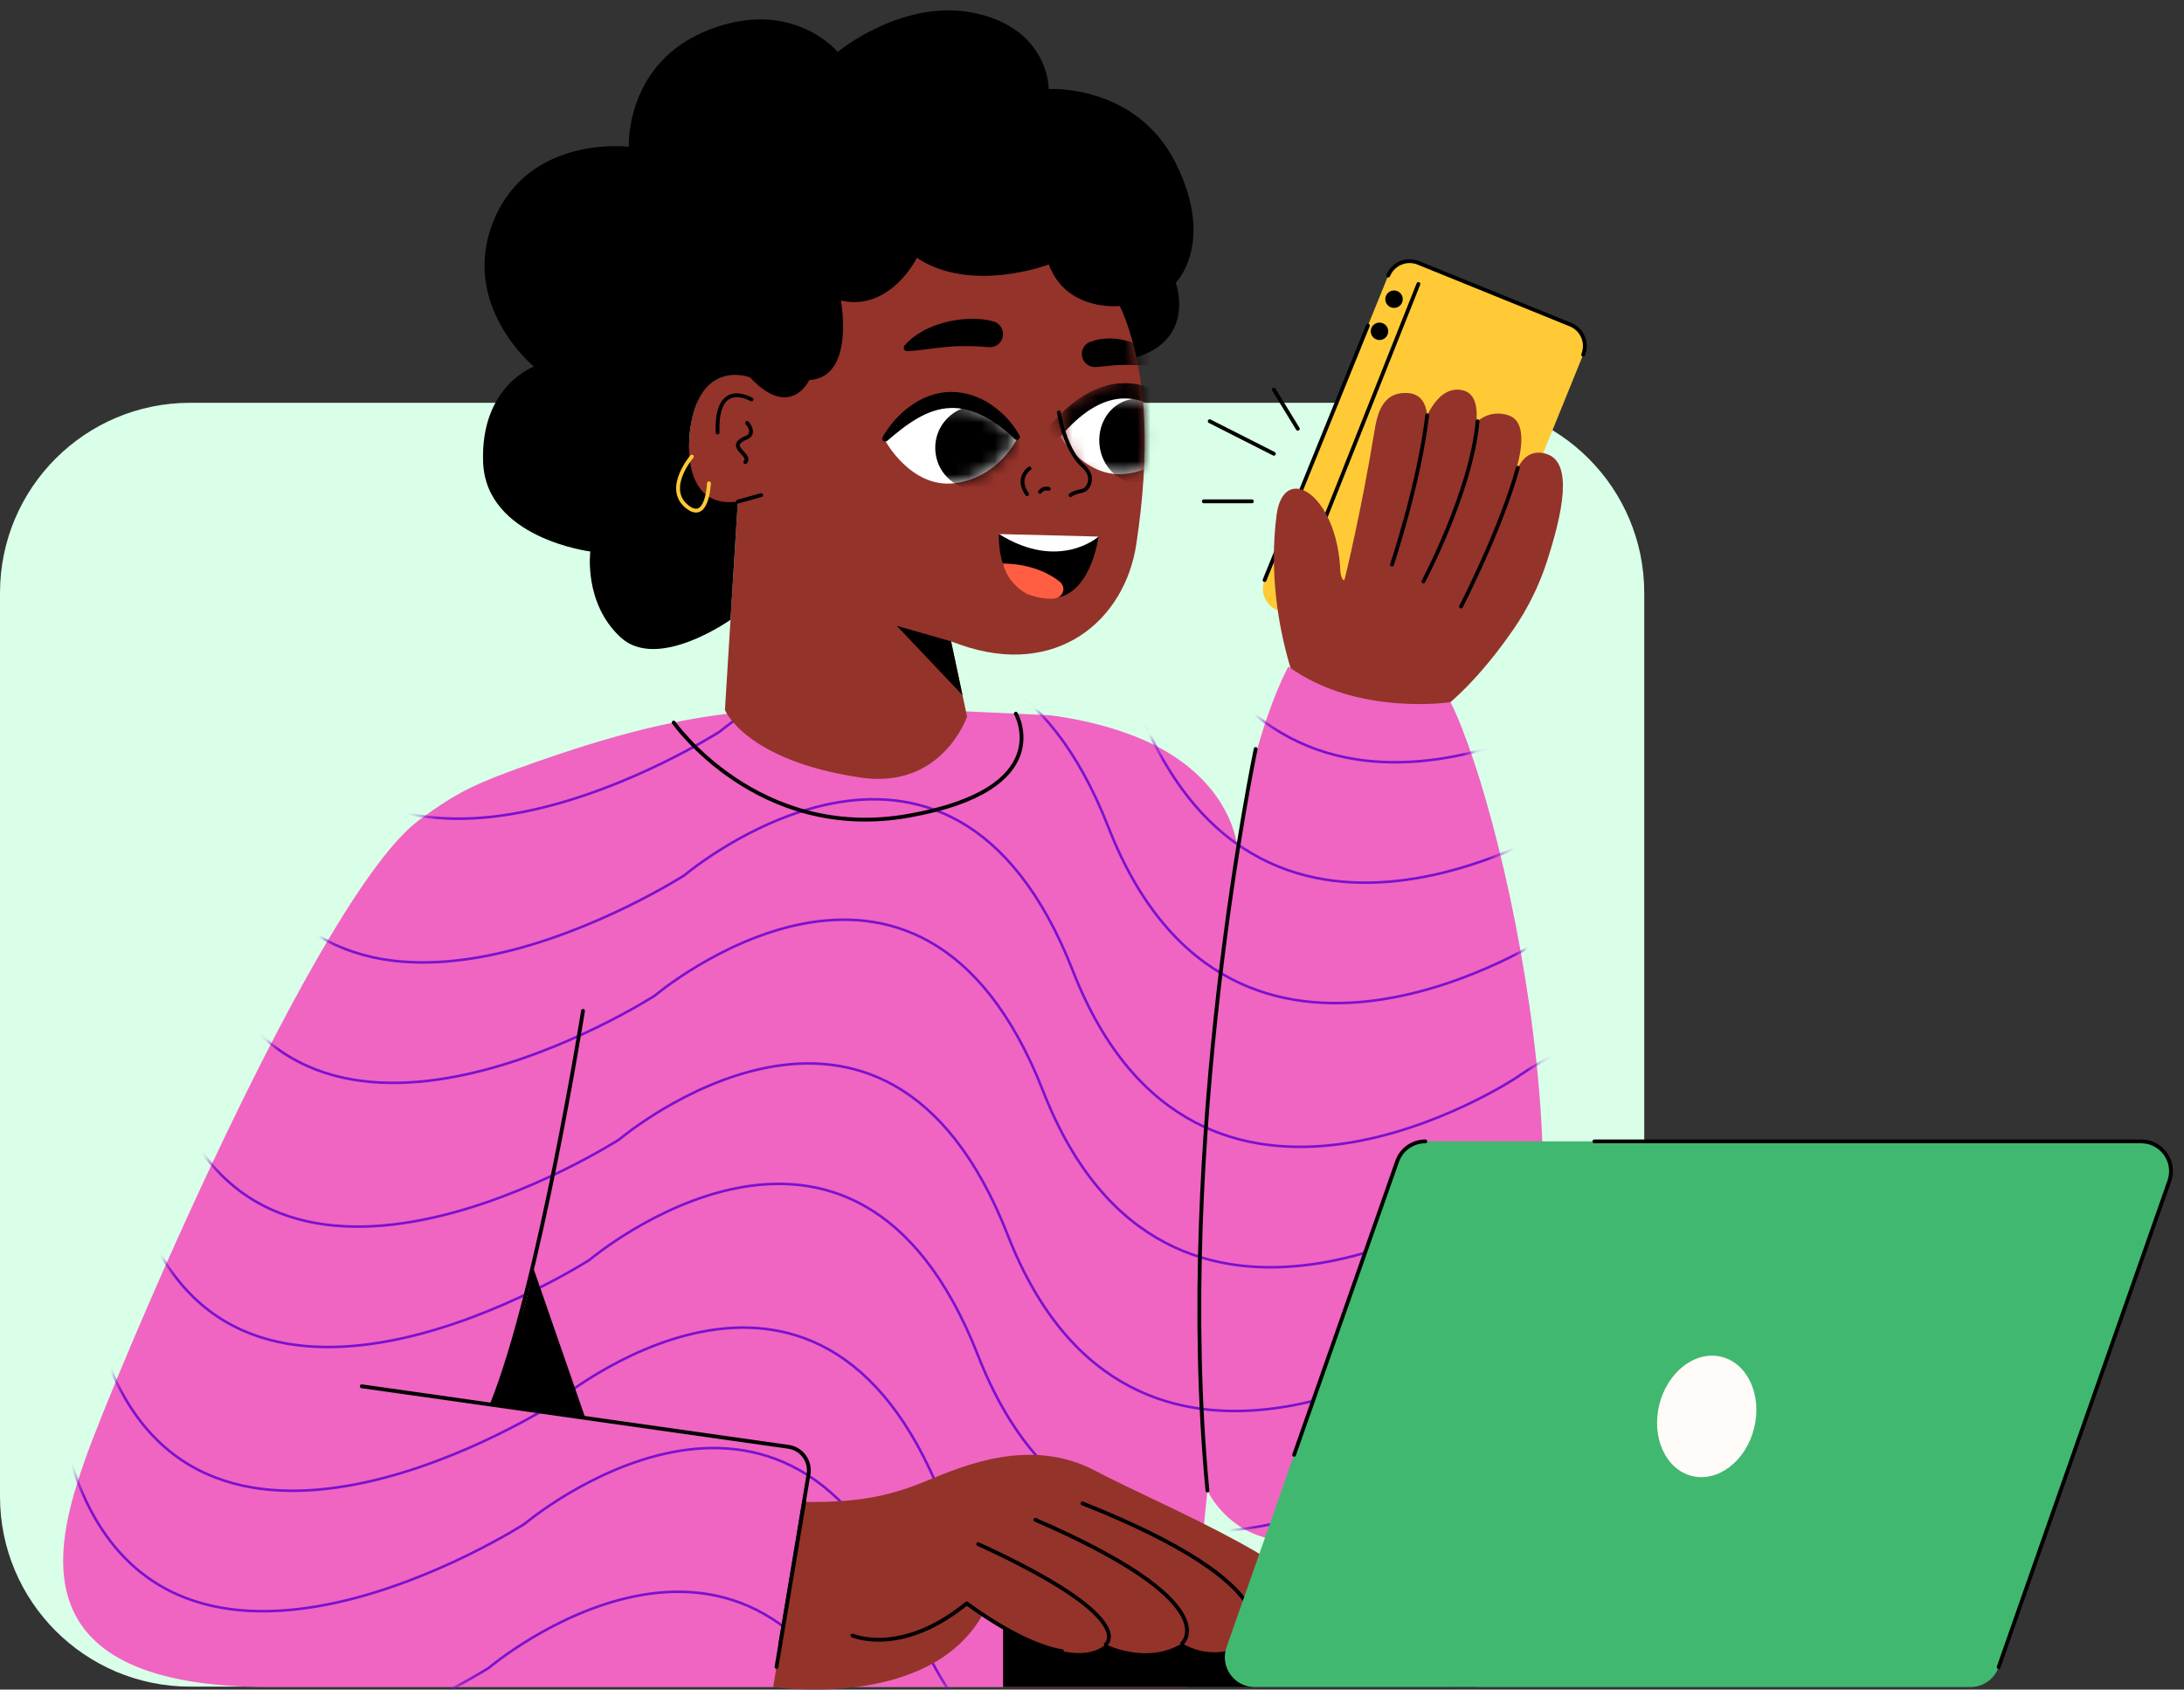 <svg width="168" height="130" viewBox="0 0 168 130" fill="none" xmlns="http://www.w3.org/2000/svg">
<rect x="0" y="0" width="168" height="130" fill="#333333" stroke="none"/>
<path d="M111.852 129.773H14.629C6.55 129.773 0 123.224 0 115.144V45.621C0 37.542 6.549 30.992 14.629 30.992H111.852C119.931 30.992 126.481 37.542 126.481 45.621V115.144C126.481 123.224 119.931 129.773 111.852 129.773Z" fill="#D9FFE8"/>
<path d="M98.254 46.947L109.957 51.697C110.866 52.066 111.903 51.629 112.272 50.719L121.782 27.29C122.151 26.38 121.713 25.344 120.804 24.975L109.101 20.224C108.191 19.855 107.155 20.293 106.786 21.203L97.276 44.632C96.907 45.542 97.344 46.578 98.254 46.947Z" fill="#FFCA36"/>
<path d="M109.108 21.851L100.047 44.632" stroke="black" stroke-width="0.294" stroke-miterlimit="10" stroke-linecap="round" stroke-linejoin="round"/>
<path d="M107.905 23.02C107.905 23.39 107.604 23.691 107.233 23.691C106.863 23.691 106.562 23.39 106.562 23.02C106.562 22.649 106.863 22.349 107.233 22.349C107.604 22.348 107.905 22.649 107.905 23.02Z" fill="black"/>
<path d="M106.115 26.162C106.485 26.162 106.786 25.861 106.786 25.491C106.786 25.12 106.485 24.82 106.115 24.82C105.744 24.82 105.443 25.12 105.443 25.491C105.443 25.861 105.744 26.162 106.115 26.162Z" fill="black"/>
<path d="M105.223 25.053L97.276 44.632" stroke="black" stroke-width="0.294" stroke-miterlimit="10" stroke-linecap="round" stroke-linejoin="round"/>
<path d="M121.782 27.29C122.151 26.38 121.713 25.344 120.804 24.975L109.101 20.224C108.191 19.855 107.155 20.293 106.786 21.203" stroke="black" stroke-width="0.294" stroke-miterlimit="10" stroke-linecap="round" stroke-linejoin="round"/>
<path d="M92.599 38.573H96.3" stroke="black" stroke-width="0.294" stroke-miterlimit="10" stroke-linecap="round" stroke-linejoin="round"/>
<path d="M93.055 32.41L97.991 34.913" stroke="black" stroke-width="0.294" stroke-miterlimit="10" stroke-linecap="round" stroke-linejoin="round"/>
<path d="M97.992 29.981L99.832 32.991" stroke="black" stroke-width="0.294" stroke-miterlimit="10" stroke-linecap="round" stroke-linejoin="round"/>
<path d="M101.016 55.851C101.016 55.851 97.062 48.536 98.196 39.648C98.727 35.487 102.88 38.021 103.104 43.964C103.116 44.285 103.332 44.86 103.443 44.542C103.443 44.542 104.713 39.369 105.703 33.306C105.932 31.904 106.286 30.202 108.158 30.235C111.912 30.301 108.082 38.664 108.118 39.433C108.118 39.433 108.73 29.73 112.241 29.985C115.488 30.222 111.916 38.024 111.537 39.481C111.875 30.026 116.127 31.99 116.127 31.99C117.819 32.669 116.686 36.131 116.258 37.18C116.431 37.049 116.865 34.264 118.969 34.93C121.031 35.582 120.203 39.475 118.982 43.237C118.395 45.046 117.538 46.797 116.421 48.419C113.477 52.693 107.195 60.037 101.016 55.851Z" fill="#94332A"/>
<path d="M107.073 43.444C107.073 43.444 109.153 37.255 109.784 31.953" stroke="black" stroke-width="0.294" stroke-miterlimit="10" stroke-linecap="round" stroke-linejoin="round"/>
<path d="M109.492 44.737C109.492 44.737 113.186 37.784 113.66 32.41" stroke="black" stroke-width="0.294" stroke-miterlimit="10" stroke-linecap="round" stroke-linejoin="round"/>
<path d="M112.39 46.663C112.39 46.663 115.431 40.773 116.756 35.99" stroke="black" stroke-width="0.294" stroke-miterlimit="10" stroke-linecap="round" stroke-linejoin="round"/>
<path d="M80.689 55.03C61.316 54.124 55.432 53.675 41.423 58.564C36.516 60.277 35.224 60.917 32.285 63.064C24.431 68.802 8.751 105.959 6.48 112.488C4.209 119.017 1.371 129.803 20.673 129.803C39.976 129.803 69.793 129.803 69.793 129.803H91.332L92.88 114.681C92.88 114.681 97.79 125.698 113.35 110.532C124.12 100.034 116.068 63.003 111.578 54.024C111.578 54.024 104.386 55.128 99.106 51.283C99.106 51.283 96.269 56.375 95.224 65.31C95.224 65.31 95.186 65.022 95.074 64.552C94.291 61.284 91.83 58.864 88.834 57.343C85.135 55.466 80.689 55.03 80.689 55.03Z" fill="#EF65C1"/>
<mask id="mask0_433_10605" style="mask-type:luminance" maskUnits="userSpaceOnUse" x="4" y="51" width="115" height="79">
<path d="M80.688 55.029C61.314 54.123 55.431 53.675 41.422 58.564C36.514 60.276 35.222 60.917 32.284 63.063C24.429 68.801 8.749 105.958 6.479 112.487C4.208 119.016 1.369 129.802 20.672 129.802C39.974 129.802 69.792 129.802 69.792 129.802H91.33L92.879 114.68C92.879 114.68 97.788 125.697 113.348 110.531C124.118 100.034 116.067 63.002 111.577 54.023C111.577 54.023 104.385 55.128 99.105 51.282C99.105 51.282 96.267 56.374 95.223 65.309C95.223 65.309 95.184 65.021 95.072 64.552C94.29 61.284 91.829 58.864 88.832 57.343C85.134 55.466 80.688 55.029 80.688 55.029Z" fill="white"/>
</mask>
<g mask="url(#mask0_433_10605)">
<path d="M-21.862 118.165C-21.862 118.165 -4.501 102.756 2.974 124.29C10.45 145.824 37.614 128.318 37.614 128.318C37.614 128.318 57.897 111.14 67.496 135.687C77.096 160.235 101.625 143.881 101.625 143.881C101.625 143.881 122.36 128.644 134.065 152.105" stroke="#7B11CE" stroke-width="0.196" stroke-miterlimit="10" stroke-linecap="round" stroke-linejoin="round"/>
<path d="M-19.135 107.105C-19.135 107.105 -1.773 91.696 5.702 113.23C13.177 134.764 40.341 117.258 40.341 117.258C40.341 117.258 60.625 100.08 70.224 124.628C79.824 149.175 104.353 132.821 104.353 132.821C104.353 132.821 125.088 117.584 136.793 141.045" stroke="#7B11CE" stroke-width="0.196" stroke-miterlimit="10" stroke-linecap="round" stroke-linejoin="round"/>
<path d="M-16.85 97.839C-16.85 97.839 0.511 82.43 7.987 103.964C15.463 125.498 42.627 107.992 42.627 107.992C42.627 107.992 62.91 90.814 72.51 115.362C82.109 139.909 106.638 123.555 106.638 123.555C106.638 123.555 127.374 108.318 139.079 131.779" stroke="#7B11CE" stroke-width="0.196" stroke-miterlimit="10" stroke-linecap="round" stroke-linejoin="round"/>
<path d="M-14.122 86.779C-16.839 89.191 5.635 78.271 10.715 92.904C18.19 114.438 45.354 96.933 45.354 96.933C45.354 96.933 65.637 79.755 75.237 104.303C84.836 128.85 109.365 112.496 109.365 112.496C109.365 112.496 130.101 97.259 141.806 120.72" stroke="#7B11CE" stroke-width="0.196" stroke-miterlimit="10" stroke-linecap="round" stroke-linejoin="round"/>
<path d="M-11.837 77.514C-14.554 79.925 7.92 69.005 13 83.639C20.475 105.173 47.639 87.667 47.639 87.667C47.639 87.667 67.923 70.489 77.522 95.036C87.122 119.584 111.651 103.23 111.651 103.23C111.651 103.23 132.387 87.993 144.091 111.453" stroke="#7B11CE" stroke-width="0.196" stroke-miterlimit="10" stroke-linecap="round" stroke-linejoin="round"/>
<path d="M-9.109 66.454C-9.109 66.454 8.252 51.045 15.728 72.579C23.203 94.113 50.367 76.607 50.367 76.607C50.367 76.607 70.65 59.43 80.25 83.977C89.85 108.525 114.379 92.171 114.379 92.171C114.379 92.171 135.114 76.933 146.819 100.394" stroke="#7B11CE" stroke-width="0.196" stroke-miterlimit="10" stroke-linecap="round" stroke-linejoin="round"/>
<path d="M-6.825 57.188C-6.825 57.188 10.536 41.78 18.012 63.313C25.487 84.847 52.651 67.341 52.651 67.341C52.651 67.341 72.934 50.164 82.534 74.711C92.133 99.258 116.662 82.904 116.662 82.904C116.662 82.904 137.398 67.667 149.103 91.128" stroke="#7B11CE" stroke-width="0.196" stroke-miterlimit="10" stroke-linecap="round" stroke-linejoin="round"/>
<path d="M0.466 43.622C0.466 43.622 13.264 30.719 20.74 52.253C28.216 73.787 55.38 56.281 55.38 56.281C55.38 56.281 75.663 39.103 85.262 63.651C94.862 88.198 119.391 71.844 119.391 71.844C119.391 71.844 140.126 56.607 151.831 80.067" stroke="#7B11CE" stroke-width="0.196" stroke-miterlimit="10" stroke-linecap="round" stroke-linejoin="round"/>
<path d="M2.751 34.357C2.751 34.357 20.112 18.948 27.587 40.482C34.67 60.883 45.891 54.83 57.664 47.016C57.664 47.016 77.948 29.838 87.547 54.385C97.146 78.933 121.675 62.579 121.675 62.579C121.675 62.579 142.411 47.342 154.116 70.803" stroke="#7B11CE" stroke-width="0.196" stroke-miterlimit="10" stroke-linecap="round" stroke-linejoin="round"/>
<path d="M5.036 25.092C5.036 25.092 22.397 9.683 29.873 31.217C37.348 52.751 59.949 37.751 59.949 37.751C59.949 37.751 80.233 20.573 89.832 45.12C99.432 69.668 123.961 53.314 123.961 53.314C123.961 53.314 144.696 38.077 156.401 61.537" stroke="#7B11CE" stroke-width="0.196" stroke-miterlimit="10" stroke-linecap="round" stroke-linejoin="round"/>
</g>
<path d="M44.846 77.779C44.846 77.779 41.492 98.948 37.837 108.054" stroke="black" stroke-width="0.294" stroke-miterlimit="10" stroke-linecap="round" stroke-linejoin="round"/>
<path d="M96.591 57.629C96.591 57.629 90.288 87.584 92.879 114.682" stroke="black" stroke-width="0.294" stroke-miterlimit="10" stroke-linecap="round" stroke-linejoin="round"/>
<path d="M40.971 97.407L45.024 109.104L37.795 108.156C37.795 108.156 40.963 99.764 40.971 97.407Z" fill="black"/>
<path d="M27.83 106.664L60.651 111.321C61.665 111.465 62.362 112.415 62.194 113.426L60.021 126.528" stroke="black" stroke-width="0.294" stroke-miterlimit="10" stroke-linecap="round" stroke-linejoin="round"/>
<path d="M51.822 55.593C51.822 55.593 58.285 64.814 69.873 62.769C81.462 60.723 78.14 54.91 78.14 54.91" stroke="black" stroke-width="0.294" stroke-miterlimit="10" stroke-linecap="round" stroke-linejoin="round"/>
<path d="M87.407 41.879C86.514 47.77 81.269 52.191 73.881 49.611L73.16 49.348L74.389 55.138C74.389 55.138 72.481 60.759 66.194 59.827C57.33 58.514 55.764 54.628 55.764 54.628L56.756 38.596C56.756 38.596 52.666 39.677 53.027 33.776C53.41 27.512 57.689 29.029 57.689 29.029L57.746 28.639C58.297 20.271 64.178 15.975 71.136 15.72L72.743 15.644C72.743 15.644 91.749 13.221 87.407 41.879Z" fill="#94332A"/>
<path d="M57.473 32.541C57.473 32.541 58.196 33.346 57.408 33.674C55.73 34.375 57.887 34.97 57.331 35.554" stroke="black" stroke-width="0.294" stroke-miterlimit="10" stroke-linecap="round" stroke-linejoin="round"/>
<path d="M57.807 30.738C57.807 30.738 55.049 29.071 55.197 33.282" stroke="black" stroke-width="0.294" stroke-miterlimit="10" stroke-linecap="round" stroke-linejoin="round"/>
<path d="M75.948 26.702C75.563 26.675 75.014 26.633 74.531 26.633C74.032 26.624 73.526 26.633 73.016 26.675C72.507 26.716 71.995 26.78 71.468 26.848C70.935 26.903 70.403 26.995 69.804 27.019L69.791 27.02C69.645 27.026 69.522 26.913 69.516 26.767C69.514 26.697 69.539 26.632 69.582 26.582C69.986 26.121 70.472 25.752 71.001 25.463C71.526 25.158 72.104 24.971 72.69 24.806C73.278 24.648 73.887 24.562 74.502 24.533C75.134 24.52 75.705 24.538 76.414 24.732C76.952 24.878 77.269 25.432 77.123 25.97C76.994 26.442 76.551 26.744 76.081 26.711L75.948 26.702Z" fill="black"/>
<mask id="mask1_433_10605" style="mask-type:luminance" maskUnits="userSpaceOnUse" x="81" y="24" width="7" height="6">
<path d="M86.55 24.526C86.55 24.526 87.381 26.422 87.8 29.751C87.8 29.751 82.491 29.941 81.9 27.902C81.901 27.902 81.461 24.895 86.55 24.526Z" fill="white"/>
</mask>
<g mask="url(#mask1_433_10605)">
<path d="M83.877 26.292C84.39 26.105 84.791 26.061 85.254 26.043C85.702 26.035 86.151 26.088 86.587 26.198C87.021 26.308 87.45 26.46 87.825 26.713C88.204 26.952 88.534 27.279 88.76 27.683C88.835 27.819 88.787 27.989 88.652 28.065C88.614 28.087 88.572 28.098 88.531 28.1L88.504 28.102C88.06 28.125 87.704 28.091 87.347 28.093C86.997 28.087 86.669 28.065 86.338 28.078C86.01 28.085 85.686 28.104 85.364 28.14C85.056 28.163 84.69 28.222 84.456 28.232L84.262 28.24C83.708 28.262 83.24 27.831 83.218 27.276C83.2 26.829 83.478 26.438 83.877 26.292Z" fill="black"/>
</g>
<mask id="mask2_433_10605" style="mask-type:luminance" maskUnits="userSpaceOnUse" x="81" y="28" width="8" height="10">
<path d="M87.668 28.832C87.668 28.832 88.282 31.936 87.949 36.763C87.949 36.763 85.207 37.882 83.283 36.321C82.393 35.599 81.952 34.129 81.425 31.817C81.424 31.818 84.026 29.18 87.668 28.832Z" fill="white"/>
</mask>
<g mask="url(#mask2_433_10605)">
<path d="M81.285 33.156C81.285 33.156 86.297 27.16 91.455 33.02C91.455 33.02 90.012 36.036 86.645 36.453C83.278 36.871 81.285 33.156 81.285 33.156Z" fill="white"/>
<mask id="mask3_433_10605" style="mask-type:luminance" maskUnits="userSpaceOnUse" x="81" y="30" width="11" height="7">
<path d="M81.286 33.156C81.286 33.156 86.297 27.16 91.456 33.021C91.456 33.021 90.012 36.036 86.645 36.454C83.279 36.871 81.286 33.156 81.286 33.156Z" fill="white"/>
</mask>
<g mask="url(#mask3_433_10605)">
<path d="M90.409 33.689C90.554 35.472 89.365 37.025 87.753 37.157C86.141 37.288 84.716 35.949 84.57 34.166C84.425 32.382 85.614 30.829 87.226 30.698C88.838 30.566 90.263 31.905 90.409 33.689Z" fill="black"/>
</g>
<path d="M91.446 32.914C91.446 32.914 87.026 26.422 81.276 33.05" stroke="black" stroke-width="1.175" stroke-miterlimit="10" stroke-linecap="round" stroke-linejoin="round"/>
</g>
<path d="M68.075 33.88C68.075 33.88 73.087 27.884 78.245 33.745C78.245 33.745 76.802 36.76 73.435 37.178C70.068 37.595 68.075 33.88 68.075 33.88Z" fill="white"/>
<mask id="mask4_433_10605" style="mask-type:luminance" maskUnits="userSpaceOnUse" x="68" y="31" width="11" height="7">
<path d="M68.075 33.878C68.075 33.878 73.087 27.882 78.245 33.742C78.245 33.742 76.802 36.757 73.435 37.175C70.068 37.592 68.075 33.878 68.075 33.878Z" fill="white"/>
</mask>
<g mask="url(#mask4_433_10605)">
<path d="M78.301 33.566C78.917 35.807 77.118 37.924 74.808 37.677C73.517 37.539 72.408 36.597 72.064 35.346C71.448 33.106 73.247 30.988 75.558 31.235C76.848 31.373 77.957 32.315 78.301 33.566Z" fill="black"/>
</g>
<path d="M78.049 33.772C77.346 33.099 76.558 32.492 75.733 32.056C74.903 31.621 74.021 31.362 73.143 31.392C72.266 31.41 71.4 31.712 70.589 32.181C69.772 32.645 69.011 33.265 68.245 33.922C68.148 34.007 68 33.996 67.916 33.899C67.849 33.822 67.843 33.712 67.891 33.628C68.415 32.729 69.11 31.909 69.992 31.267C70.861 30.623 71.961 30.166 73.117 30.159C74.27 30.137 75.388 30.539 76.278 31.16C77.175 31.783 77.906 32.569 78.425 33.506C78.487 33.618 78.447 33.759 78.335 33.821C78.245 33.871 78.134 33.854 78.063 33.786L78.049 33.772Z" fill="black"/>
<path d="M73.16 49.348L68.977 48.15L74.038 53.486L73.16 49.348Z" fill="black"/>
<path d="M84.505 41.285C84.505 41.285 81.435 41.601 76.845 41.091C76.845 41.091 76.478 45.875 80.711 46.027C83.89 46.141 84.505 41.285 84.505 41.285Z" fill="black"/>
<path d="M77.148 43.365C77.148 43.365 79.646 43.267 81.509 44.747C82.055 45.181 81.788 45.994 81.079 46.056C80.574 46.1 79.902 46.033 79.039 45.713C79.039 45.713 77.574 45.046 77.148 43.365Z" fill="#FF5E43"/>
<path d="M84.505 41.285C84.505 41.285 81.495 43.991 76.846 41.091L84.505 41.285Z" fill="white"/>
<path d="M56.756 38.595L58.55 38.096" stroke="black" stroke-width="0.294" stroke-miterlimit="10" stroke-linecap="round" stroke-linejoin="round"/>
<path d="M81.452 31.729C82.018 34.899 83.331 35.86 83.331 35.86C83.331 35.86 84.085 36.472 83.778 37.239C83.471 38.005 82.996 37.633 82.348 38.097" stroke="black" stroke-width="0.294" stroke-miterlimit="10" stroke-linecap="round" stroke-linejoin="round"/>
<path d="M80.672 37.612C80.672 37.612 80.555 37.569 80.35 37.604C80.145 37.639 79.999 37.845 79.999 37.845" stroke="black" stroke-width="0.294" stroke-miterlimit="10" stroke-linecap="round" stroke-linejoin="round"/>
<path d="M79.193 36.044C79.193 36.044 78.117 36.749 79.005 38.021" stroke="black" stroke-width="0.294" stroke-miterlimit="10" stroke-linecap="round" stroke-linejoin="round"/>
<path d="M70.528 19.841C70.528 19.841 68.498 23.981 64.685 23.127C64.685 23.127 65.802 29.043 62.253 29.24C62.253 29.24 60.815 32.368 57.688 29.029C57.688 29.029 53.967 27.52 53.129 32.79C53.129 32.79 51.987 39.209 56.756 38.596L56.193 47.684C56.193 47.684 50.59 51.677 47.735 49.034C44.88 46.391 45.409 42.433 45.409 42.433C45.409 42.433 37.374 41.422 37.163 35.554C36.951 29.687 41.074 28.207 41.074 28.207C41.074 28.207 35.26 23.449 38.008 16.894C40.757 10.34 48.369 11.291 48.369 11.291C48.369 11.291 48.052 4.842 54.501 2.305C60.95 -0.233 64.439 3.996 64.439 3.996C64.439 3.996 69.514 -0.233 75.117 1.036C80.72 2.305 80.67 6.851 80.67 6.851C80.67 6.851 87.381 6.428 90.446 12.56C93.512 18.692 90.446 21.758 90.446 21.758C90.446 21.758 92.018 26.059 87.417 27.492C87.417 27.492 86.91 25.038 86.139 23.544C86.139 23.544 82.04 24.008 80.674 20.349C80.675 20.349 74.724 22.622 70.528 19.841Z" fill="black"/>
<path d="M53.22 35.131C53.22 35.131 51.154 37.52 52.786 38.928C54.419 40.337 54.534 37.186 54.534 37.186" stroke="#FFCA36" stroke-width="0.294" stroke-miterlimit="10" stroke-linecap="round" stroke-linejoin="round"/>
<path d="M113.579 125.205H77.159V129.804H113.579V125.205Z" fill="black"/>
<path d="M61.862 115.562L59.472 129.803C59.472 129.803 71.522 131.629 75.632 124.156C75.632 124.156 82.269 128.914 85.066 126.517C85.066 126.517 88.184 128.115 90.94 126.437C90.94 126.437 93.537 128.195 96.254 126.118C96.254 126.118 100.649 127.876 101.608 124.52C102.567 121.163 89.221 115.809 84.267 113.172C79.312 110.535 74.118 112.772 71.401 113.891C68.684 115.009 66.309 115.635 61.862 115.562Z" fill="#94332A"/>
<path d="M65.575 125.84C65.575 125.84 69.312 127.489 74.367 123.368C74.367 123.368 78.514 126.54 81.689 127.042" stroke="black" stroke-width="0.294" stroke-miterlimit="10" stroke-linecap="round" stroke-linejoin="round"/>
<path d="M85.067 126.517C85.067 126.517 87.721 124.521 75.247 118.807" stroke="black" stroke-width="0.294" stroke-miterlimit="10" stroke-linecap="round" stroke-linejoin="round"/>
<path d="M90.941 126.437C90.941 126.437 94.48 123.368 79.643 116.938" stroke="black" stroke-width="0.294" stroke-miterlimit="10" stroke-linecap="round" stroke-linejoin="round"/>
<path d="M96.254 126.117C96.254 126.117 99.59 122.158 83.269 115.674" stroke="black" stroke-width="0.294" stroke-miterlimit="10" stroke-linecap="round" stroke-linejoin="round"/>
<path d="M61.862 115.562L59.732 128.254" stroke="black" stroke-width="0.294" stroke-miterlimit="10" stroke-linecap="round" stroke-linejoin="round"/>
<path d="M164.704 87.82H109.639C108.664 87.82 107.796 88.435 107.473 89.354L94.347 126.749C93.823 128.241 94.93 129.803 96.512 129.803H151.577C152.551 129.803 153.419 129.188 153.742 128.269L166.869 90.874C167.392 89.382 166.285 87.82 164.704 87.82Z" fill="#41B870"/>
<path d="M109.639 87.82C108.665 87.82 107.797 88.435 107.474 89.354L99.547 111.937" stroke="black" stroke-width="0.294" stroke-miterlimit="10" stroke-linecap="round" stroke-linejoin="round"/>
<path d="M153.742 128.269L166.869 90.874C167.393 89.382 166.285 87.82 164.704 87.82H122.642" stroke="black" stroke-width="0.294" stroke-miterlimit="10" stroke-linecap="round" stroke-linejoin="round"/>
<path d="M134.931 109.886C134.302 112.417 132.161 114.064 130.147 113.564C128.135 113.064 127.012 110.606 127.641 108.075C128.27 105.543 130.412 103.897 132.425 104.397C134.438 104.897 135.56 107.354 134.931 109.886Z" fill="#FFFBF8"/>
</svg>
